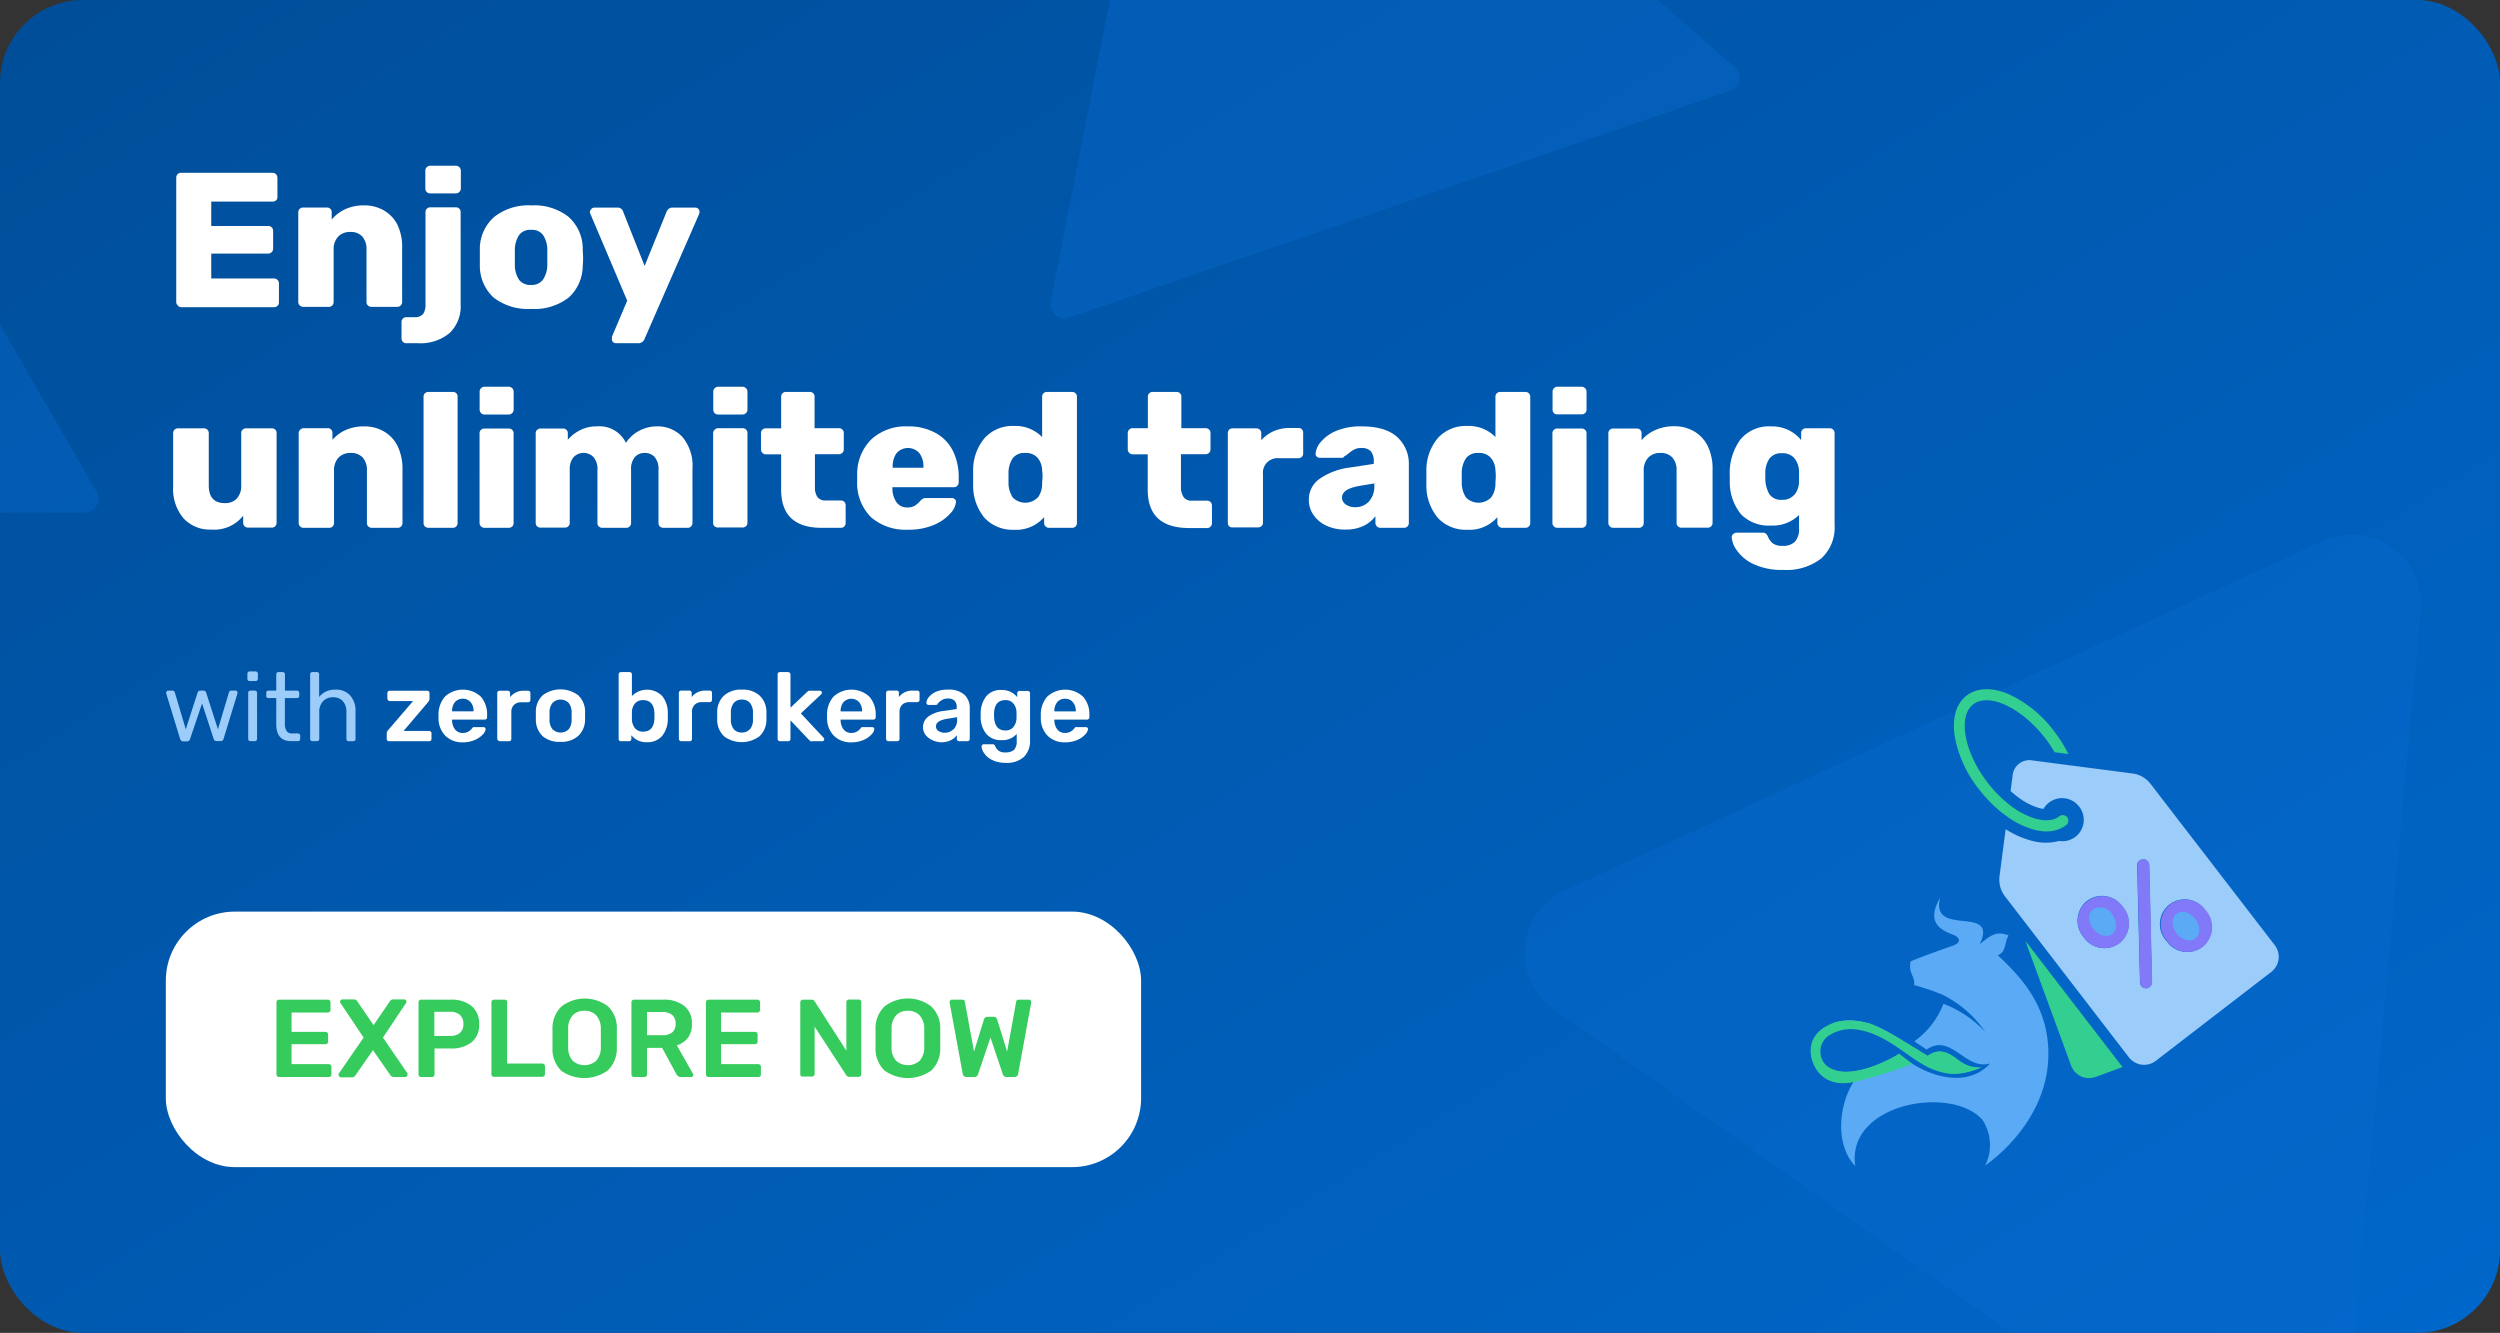<svg id="Layer_1" data-name="Layer 1" xmlns="http://www.w3.org/2000/svg" xmlns:xlink="http://www.w3.org/1999/xlink" viewBox="0 0 362 193"><rect x="0" y="0" width="362" height="193" fill="#333333" stroke="none"/><defs><style>.cls-1{fill:none;}.cls-2{fill:url(#linear-gradient);}.cls-3{clip-path:url(#clip-path);}.cls-4{fill:#096bcd;}.cls-12,.cls-4{isolation:isolate;opacity:0.4;}.cls-5{fill:#fff;}.cls-6{fill:#35cb5d;}.cls-7{fill:#9cccfa;}.cls-8{fill:#5aaaf6;}.cls-9{fill:#33cf90;}.cls-10{fill:#8279f8;}.cls-11{clip-path:url(#clip-path-2);}.cls-12{fill:#098a57;}</style><linearGradient id="linear-gradient" x1="32.7" y1="-84.46" x2="34.22" y2="-84.46" gradientTransform="matrix(124.23, 192.32, 388.25, -250.79, 28813.96, -27519.32)" gradientUnits="userSpaceOnUse"><stop offset="0" stop-color="#004e99"/><stop offset="1" stop-color="#0067ca"/></linearGradient><clipPath id="clip-path"><rect class="cls-1" width="362" height="193" rx="12"/></clipPath><clipPath id="clip-path-2"><rect class="cls-1" x="395.27" width="362" height="193" rx="12"/></clipPath></defs><rect class="cls-1" width="362" height="193" rx="12"/><rect class="cls-2" width="362" height="193" rx="12"/><g class="cls-3"><path class="cls-4" d="M-27.21,5.9a2,2,0,0,1,3.47,0L14,71.22a2,2,0,0,1-1.73,3H-63.19a2,2,0,0,1-1.73-3Z"/><path class="cls-4" d="M336.41,78.31a10,10,0,0,1,14.14,10L339.46,208.74A10,10,0,0,1,323.73,216L225,146.17a10,10,0,0,1,1.59-17.24Z"/><path class="cls-4" d="M171.6-55.71a2,2,0,0,1,3.28-1.12L251.22,9.73a2,2,0,0,1-.66,3.4L154.74,46a2,2,0,0,1-2.61-2.28Z"/></g><rect class="cls-5" x="24.01" y="132" width="141.22" height="37" rx="10"/><path class="cls-6" d="M40.14,155.84a.36.36,0,0,1-.11-.27V145.15a.41.41,0,0,1,.1-.29.38.38,0,0,1,.28-.11h7.06a.39.39,0,0,1,.28.11.38.38,0,0,1,.11.29v1.07a.34.34,0,0,1-.11.28.39.39,0,0,1-.28.11H42.22v2.8h4.89a.38.38,0,0,1,.4.4v1a.34.34,0,0,1-.11.28.4.4,0,0,1-.29.11H42.22v2.89h5.37a.4.4,0,0,1,.29.11.34.34,0,0,1,.11.28v1.09a.36.36,0,0,1-.11.28.39.39,0,0,1-.29.1H40.41A.37.37,0,0,1,40.14,155.84Z"/><path class="cls-6" d="M49.12,155.85a.3.3,0,0,1-.1-.24.55.55,0,0,1,.06-.19l3.57-5.18-3.35-5a.38.38,0,0,1-.06-.19.33.33,0,0,1,.1-.24.33.33,0,0,1,.24-.1h1.68a.59.59,0,0,1,.49.3l2.34,3.43,2.35-3.43a.55.55,0,0,1,.5-.3h1.58a.36.36,0,0,1,.34.34.44.44,0,0,1-.07.19l-3.34,5L59,155.42a.36.36,0,0,1,0,.19.32.32,0,0,1-.09.24.33.33,0,0,1-.25.1H57a.6.6,0,0,1-.49-.29L54,152.06l-2.5,3.6A.6.6,0,0,1,51,156H49.35A.32.32,0,0,1,49.12,155.85Z"/><path class="cls-6" d="M60.71,155.84a.4.4,0,0,1-.11-.27V145.15a.41.41,0,0,1,.1-.29.39.39,0,0,1,.28-.11h4.29a4.61,4.61,0,0,1,3,.91,3.24,3.24,0,0,1,1.11,2.66,3.14,3.14,0,0,1-1.11,2.61,4.67,4.67,0,0,1-3,.89H62.92v3.75a.39.39,0,0,1-.11.28.41.41,0,0,1-.29.1H61A.4.4,0,0,1,60.71,155.84ZM65.19,150a2.08,2.08,0,0,0,1.42-.44,1.66,1.66,0,0,0,.49-1.29,1.71,1.71,0,0,0-.48-1.29,2,2,0,0,0-1.43-.47h-2.3V150Z"/><path class="cls-6" d="M71.27,155.84a.4.4,0,0,1-.11-.27V145.13a.36.36,0,0,1,.38-.38h1.51a.37.37,0,0,1,.28.1.39.39,0,0,1,.1.28V154H78.5a.4.4,0,0,1,.29.11.37.37,0,0,1,.12.27v1.16a.37.37,0,0,1-.12.27.4.4,0,0,1-.29.11h-7A.4.4,0,0,1,71.27,155.84Z"/><path class="cls-6" d="M81.23,155A4.36,4.36,0,0,1,80,151.73c0-.31,0-.77,0-1.36s0-1.07,0-1.38a4.35,4.35,0,0,1,1.31-3.26,5.55,5.55,0,0,1,6.74,0A4.32,4.32,0,0,1,89.32,149q0,.93,0,1.38c0,.28,0,.74,0,1.36A4.36,4.36,0,0,1,88,155a5.8,5.8,0,0,1-6.8,0Zm5.1-1.4a2.87,2.87,0,0,0,.67-2c0-.64,0-1.08,0-1.3s0-.68,0-1.3a2.84,2.84,0,0,0-.69-2,2.24,2.24,0,0,0-1.68-.64,2.26,2.26,0,0,0-1.69.64,2.79,2.79,0,0,0-.67,2c0,.31,0,.75,0,1.3s0,1,0,1.3a2.83,2.83,0,0,0,.66,2,2.58,2.58,0,0,0,3.4,0Z"/><path class="cls-6" d="M91.54,155.84a.4.4,0,0,1-.11-.27V145.15a.42.42,0,0,1,.11-.29.38.38,0,0,1,.28-.11H96a4.71,4.71,0,0,1,3.08.91,3.16,3.16,0,0,1,1.11,2.59,3.24,3.24,0,0,1-.56,2A3.1,3.1,0,0,1,98,151.36l2.32,4.08a.33.33,0,0,1,0,.41.32.32,0,0,1-.23.1H98.58a.62.62,0,0,1-.4-.12,1.13,1.13,0,0,1-.25-.31l-2.05-3.79H93.69v3.84a.4.4,0,0,1-.11.27.42.42,0,0,1-.29.11H91.82A.41.41,0,0,1,91.54,155.84Zm4.37-5.94a2.13,2.13,0,0,0,1.44-.42,1.58,1.58,0,0,0,.48-1.24,1.61,1.61,0,0,0-.48-1.26,2.08,2.08,0,0,0-1.44-.44H93.69v3.36Z"/><path class="cls-6" d="M102.33,155.84a.36.36,0,0,1-.11-.27V145.15a.41.41,0,0,1,.1-.29.38.38,0,0,1,.28-.11h7.06a.39.39,0,0,1,.28.11.38.38,0,0,1,.12.29v1.07a.35.35,0,0,1-.12.28.39.39,0,0,1-.28.11h-5.25v2.8h4.89a.38.38,0,0,1,.4.4v1a.34.34,0,0,1-.11.28.4.4,0,0,1-.29.11h-4.89v2.89h5.37a.4.4,0,0,1,.29.11.34.34,0,0,1,.11.28v1.09a.36.36,0,0,1-.11.28.39.39,0,0,1-.29.1H102.6A.37.37,0,0,1,102.33,155.84Z"/><path class="cls-6" d="M116,155.84a.37.37,0,0,1-.12-.27V145.15a.42.42,0,0,1,.11-.29.38.38,0,0,1,.28-.11h1.24a.51.51,0,0,1,.47.27l4.57,7.11v-7a.42.42,0,0,1,.11-.29.38.38,0,0,1,.28-.11h1.37a.4.4,0,0,1,.29.11.38.38,0,0,1,.11.29v10.4a.38.38,0,0,1-.11.29.37.37,0,0,1-.27.11H123a.51.51,0,0,1-.48-.27l-4.56-7v6.84a.4.4,0,0,1-.11.27.38.38,0,0,1-.28.11h-1.37A.37.37,0,0,1,116,155.84Z"/><path class="cls-6" d="M128.06,155a4.39,4.39,0,0,1-1.28-3.28c0-.31,0-.77,0-1.36s0-1.07,0-1.38a4.35,4.35,0,0,1,1.31-3.26,5.55,5.55,0,0,1,6.74,0,4.32,4.32,0,0,1,1.32,3.26q0,.93,0,1.38c0,.28,0,.74,0,1.36a4.36,4.36,0,0,1-1.29,3.28,5.8,5.8,0,0,1-6.8,0Zm5.1-1.4a2.83,2.83,0,0,0,.67-2c0-.64,0-1.08,0-1.3s0-.68,0-1.3a2.84,2.84,0,0,0-.69-2,2.24,2.24,0,0,0-1.68-.64,2.28,2.28,0,0,0-1.69.64,2.79,2.79,0,0,0-.67,2c0,.31,0,.75,0,1.3s0,1,0,1.3a2.83,2.83,0,0,0,.66,2,2.58,2.58,0,0,0,3.4,0Z"/><path class="cls-6" d="M139.4,155.47l-1.89-10.26v-.12a.32.32,0,0,1,.33-.34h1.44a.53.53,0,0,1,.31.07.39.39,0,0,1,.12.25l1.33,7.2,1.43-4.64a.53.53,0,0,1,.52-.4h.88a.49.49,0,0,1,.34.12.75.75,0,0,1,.18.28l1.44,4.64,1.31-7.2c0-.21.18-.32.45-.32H149a.28.28,0,0,1,.22.1.33.33,0,0,1,.1.24.37.37,0,0,1,0,.12l-1.89,10.26a.52.52,0,0,1-.18.35.56.56,0,0,1-.39.13h-1.09a.57.57,0,0,1-.37-.12.52.52,0,0,1-.19-.28l-1.79-5.31-1.8,5.31a.53.53,0,0,1-.56.4H140A.55.55,0,0,1,139.4,155.47Z"/><path class="cls-7" d="M26.23,107.23a.59.59,0,0,1-.16-.27l-2-6.53,0-.14a.29.29,0,0,1,.09-.21.28.28,0,0,1,.21-.08h.58a.36.36,0,0,1,.24.07.33.33,0,0,1,.11.15l1.6,5.38,1.71-5.31a.41.41,0,0,1,.13-.2A.37.37,0,0,1,29,100h.45a.37.37,0,0,1,.27.09.41.41,0,0,1,.13.2l1.71,5.31,1.6-5.38a.33.33,0,0,1,.11-.15.35.35,0,0,1,.23-.07h.59a.27.27,0,0,1,.29.29l0,.14-2,6.53a.59.59,0,0,1-.16.27.43.43,0,0,1-.3.08h-.51a.45.45,0,0,1-.48-.35l-1.67-5.09L27.52,107a.46.46,0,0,1-.48.35h-.51A.42.42,0,0,1,26.23,107.23Z"/><path class="cls-7" d="M35.91,98.53a.34.34,0,0,1-.09-.24v-.73a.36.36,0,0,1,.09-.24.35.35,0,0,1,.24-.1H37a.37.37,0,0,1,.24.1.33.33,0,0,1,.1.24v.73a.31.31,0,0,1-.1.24.36.36,0,0,1-.24.09h-.84A.34.34,0,0,1,35.91,98.53Zm.12,8.69a.32.32,0,0,1-.09-.23v-6.67a.31.31,0,0,1,.32-.32h.63a.32.32,0,0,1,.23.09.33.33,0,0,1,.1.23V107a.33.33,0,0,1-.1.23.32.32,0,0,1-.23.09h-.63A.32.32,0,0,1,36,107.22Z"/><path class="cls-7" d="M40,104.85v-3.77H38.86a.31.31,0,0,1-.22-.08.32.32,0,0,1-.09-.23v-.45a.32.32,0,0,1,.09-.23.28.28,0,0,1,.22-.09H40V97.65a.38.38,0,0,1,.08-.24.32.32,0,0,1,.23-.09h.63a.32.32,0,0,1,.23.09.34.34,0,0,1,.09.24V100H43a.32.32,0,0,1,.24.09.32.32,0,0,1,.09.23v.45a.32.32,0,0,1-.09.23.36.36,0,0,1-.24.08H41.25v3.67a2,2,0,0,0,.24,1.09.87.87,0,0,0,.8.36h.87a.28.28,0,0,1,.22.09.34.34,0,0,1,.09.24V107a.32.32,0,0,1-.09.23.28.28,0,0,1-.22.09h-1C40.72,107.31,40,106.49,40,104.85Z"/><path class="cls-7" d="M45,107.22a.32.32,0,0,1-.09-.23V97.65a.3.3,0,0,1,.09-.24.32.32,0,0,1,.23-.09h.66a.32.32,0,0,1,.24.09.29.29,0,0,1,.08.24v3.28a2.77,2.77,0,0,1,1-.8,3.14,3.14,0,0,1,1.38-.27,2.68,2.68,0,0,1,2.13.86,3.33,3.33,0,0,1,.76,2.29v4a.32.32,0,0,1-.09.23.32.32,0,0,1-.24.09h-.67a.31.31,0,0,1-.32-.32v-3.9a2.29,2.29,0,0,0-.5-1.57,1.8,1.8,0,0,0-1.44-.57,1.88,1.88,0,0,0-1.44.57,2.16,2.16,0,0,0-.55,1.57V107a.31.31,0,0,1-.32.32H45.2A.32.32,0,0,1,45,107.22Z"/><path class="cls-5" d="M56.08,107.22A.33.33,0,0,1,56,107v-.82a.4.4,0,0,1,.05-.22,1.14,1.14,0,0,1,.15-.24l3.62-4.21H56.43a.34.34,0,0,1-.24-.11.37.37,0,0,1-.1-.24v-.81a.37.37,0,0,1,.1-.24.36.36,0,0,1,.24-.09h5.42a.36.36,0,0,1,.24.09.33.33,0,0,1,.1.24v.88a.46.46,0,0,1-.06.22,1.91,1.91,0,0,1-.14.21l-3.55,4.18h3.69a.34.34,0,0,1,.35.35V107a.37.37,0,0,1-.1.24.33.33,0,0,1-.25.09H56.32A.34.34,0,0,1,56.08,107.22Z"/><path class="cls-5" d="M64.5,106.55a3.58,3.58,0,0,1-1-2.56v-.35a3.93,3.93,0,0,1,.93-2.77,3.84,3.84,0,0,1,5.19,0,3.87,3.87,0,0,1,.91,2.7v.3a.33.33,0,0,1-.1.24.35.35,0,0,1-.25.09H65.46v.12a2.18,2.18,0,0,0,.43,1.3,1.36,1.36,0,0,0,1.12.51,1.6,1.6,0,0,0,1.32-.64.9.9,0,0,1,.2-.2.7.7,0,0,1,.24,0H70a.32.32,0,0,1,.22.07.25.25,0,0,1,.1.2,1.31,1.31,0,0,1-.41.79,3.39,3.39,0,0,1-1.16.8,4.3,4.3,0,0,1-1.75.34A3.43,3.43,0,0,1,64.5,106.55ZM68.57,103v0a2,2,0,0,0-.42-1.33,1.55,1.55,0,0,0-2.28,0,2.05,2.05,0,0,0-.41,1.33v0Z"/><path class="cls-5" d="M72.14,107.22A.33.33,0,0,1,72,107v-6.63a.35.35,0,0,1,.1-.26.36.36,0,0,1,.24-.09h1.17a.35.35,0,0,1,.25.09.35.35,0,0,1,.1.26v.58a2.44,2.44,0,0,1,2-.93h.6a.37.37,0,0,1,.25.09.32.32,0,0,1,.09.24v1a.32.32,0,0,1-.09.24.33.33,0,0,1-.25.1H75.42a1.45,1.45,0,0,0-1,.38,1.41,1.41,0,0,0-.38,1V107a.33.33,0,0,1-.1.24.36.36,0,0,1-.24.09H72.38A.36.36,0,0,1,72.14,107.22Z"/><path class="cls-5" d="M78.59,106.61a3.29,3.29,0,0,1-1-2.34V103a3.23,3.23,0,0,1,1-2.33,4.3,4.3,0,0,1,5.13,0,3.23,3.23,0,0,1,1,2.33c0,.11,0,.32,0,.62s0,.5,0,.61a3.25,3.25,0,0,1-1,2.34,3.64,3.64,0,0,1-2.57.85A3.69,3.69,0,0,1,78.59,106.61Zm3.75-1a2.15,2.15,0,0,0,.43-1.37c0-.09,0-.27,0-.54s0-.46,0-.55a2.15,2.15,0,0,0-.44-1.38,1.65,1.65,0,0,0-2.31,0,2.15,2.15,0,0,0-.45,1.38v1.09a2.1,2.1,0,0,0,.45,1.37,1.69,1.69,0,0,0,2.32,0Z"/><path class="cls-5" d="M91.42,106.46V107a.37.37,0,0,1-.1.24.39.39,0,0,1-.26.09H89.92a.36.36,0,0,1-.24-.09.33.33,0,0,1-.1-.24V97.66a.33.33,0,0,1,.1-.25.36.36,0,0,1,.24-.09h1.24a.35.35,0,0,1,.25.09.37.37,0,0,1,.09.25v3.13a3.07,3.07,0,0,1,4.39,0,3.84,3.84,0,0,1,.81,2.41c0,.11,0,.27,0,.47s0,.34,0,.46a3.86,3.86,0,0,1-.82,2.43,2.74,2.74,0,0,1-2.2.91A2.71,2.71,0,0,1,91.42,106.46Zm3.34-2.38c0-.1,0-.24,0-.42s0-.33,0-.43c-.07-1.23-.61-1.85-1.62-1.85a1.47,1.47,0,0,0-1.2.49,2,2,0,0,0-.44,1.19c0,.12,0,.3,0,.55s0,.43,0,.54a2.15,2.15,0,0,0,.43,1.27,1.44,1.44,0,0,0,1.21.52Q94.66,105.94,94.76,104.08Z"/><path class="cls-5" d="M98.4,107.22a.33.33,0,0,1-.1-.24v-6.63a.35.35,0,0,1,.1-.26.32.32,0,0,1,.24-.09H99.8a.37.37,0,0,1,.26.09.4.4,0,0,1,.1.26v.58a2.4,2.4,0,0,1,2-.93h.6a.35.35,0,0,1,.25.09.32.32,0,0,1,.09.24v1a.32.32,0,0,1-.09.24.32.32,0,0,1-.25.1h-1.12a1.42,1.42,0,0,0-1.05.38,1.38,1.38,0,0,0-.39,1V107a.32.32,0,0,1-.34.33H98.64A.32.32,0,0,1,98.4,107.22Z"/><path class="cls-5" d="M104.85,106.61a3.21,3.21,0,0,1-1-2.34l0-.61,0-.62a3.22,3.22,0,0,1,1-2.33,3.67,3.67,0,0,1,2.58-.85,3.59,3.59,0,0,1,2.55.85,3.23,3.23,0,0,1,1,2.33c0,.11,0,.32,0,.62s0,.5,0,.61a3.29,3.29,0,0,1-1,2.34,4.34,4.34,0,0,1-5.16,0Zm3.74-1a2.15,2.15,0,0,0,.44-1.37c0-.09,0-.27,0-.54s0-.46,0-.55a2.2,2.2,0,0,0-.44-1.38,1.47,1.47,0,0,0-1.15-.47,1.48,1.48,0,0,0-1.17.47,2.15,2.15,0,0,0-.44,1.38v1.09a2.1,2.1,0,0,0,.44,1.37,1.48,1.48,0,0,0,1.17.46A1.44,1.44,0,0,0,108.59,105.57Z"/><path class="cls-5" d="M112.69,107.22a.36.36,0,0,1-.09-.24V97.66a.31.31,0,0,1,.34-.34h1.18a.34.34,0,0,1,.34.34v4.81l2.36-2.23.13-.11a.58.58,0,0,1,.18-.11l.21,0h1.35a.3.3,0,0,1,.23.08.3.3,0,0,1,.09.23.34.34,0,0,1-.15.25l-2.9,2.72,3.26,3.49a.32.32,0,0,1,.13.23.3.3,0,0,1-.09.23.26.26,0,0,1-.21.08h-1.38a.71.71,0,0,1-.29,0,2.12,2.12,0,0,1-.24-.19l-2.68-2.83V107a.37.37,0,0,1-.1.24.36.36,0,0,1-.24.09h-1.18A.37.37,0,0,1,112.69,107.22Z"/><path class="cls-5" d="M120.76,106.55a3.58,3.58,0,0,1-1-2.56v-.35a3.93,3.93,0,0,1,.93-2.77,3.84,3.84,0,0,1,5.19,0,3.88,3.88,0,0,1,.92,2.7v.3a.37.37,0,0,1-.1.24.37.37,0,0,1-.26.09h-4.72v.12a2.25,2.25,0,0,0,.43,1.3,1.36,1.36,0,0,0,1.12.51,1.6,1.6,0,0,0,1.32-.64.9.9,0,0,1,.2-.2.7.7,0,0,1,.24,0h1.25a.32.32,0,0,1,.22.07.22.22,0,0,1,.1.2,1.31,1.31,0,0,1-.41.79,3.29,3.29,0,0,1-1.16.8,4.29,4.29,0,0,1-1.74.34A3.44,3.44,0,0,1,120.76,106.55Zm4.07-3.54v0a2,2,0,0,0-.42-1.33,1.55,1.55,0,0,0-2.28,0,2.05,2.05,0,0,0-.41,1.33v0Z"/><path class="cls-5" d="M128.4,107.22a.37.37,0,0,1-.1-.24v-6.63a.4.4,0,0,1,.1-.26.36.36,0,0,1,.24-.09h1.17a.31.31,0,0,1,.35.35v.58a2.44,2.44,0,0,1,2.05-.93h.6a.35.35,0,0,1,.25.09.32.32,0,0,1,.09.24v1a.32.32,0,0,1-.09.24.32.32,0,0,1-.25.1h-1.12a1.46,1.46,0,0,0-1.06.38,1.41,1.41,0,0,0-.38,1V107a.33.33,0,0,1-.1.24.36.36,0,0,1-.24.09h-1.27A.36.36,0,0,1,128.4,107.22Z"/><path class="cls-5" d="M135,107.17a2.55,2.55,0,0,1-1-.78,1.91,1.91,0,0,1,.43-2.64,4.77,4.77,0,0,1,2.15-.8l1.95-.28v-.29a1.28,1.28,0,0,0-.31-.92,1.38,1.38,0,0,0-1-.31,1.49,1.49,0,0,0-.75.17,2.73,2.73,0,0,0-.47.34l-.23.24a.22.22,0,0,1-.21.17h-1.11a.31.31,0,0,1-.31-.31,1.42,1.42,0,0,1,.34-.8,2.86,2.86,0,0,1,1-.77,4,4,0,0,1,1.72-.33,3.4,3.4,0,0,1,2.45.74,2.62,2.62,0,0,1,.77,2V107a.33.33,0,0,1-.1.24.33.33,0,0,1-.25.09h-1.17a.33.33,0,0,1-.35-.33v-.55a2.32,2.32,0,0,1-.88.74,3.15,3.15,0,0,1-1.42.29A3.08,3.08,0,0,1,135,107.17Zm3.09-1.57a2,2,0,0,0,.5-1.47v-.28l-1.42.23c-1.09.17-1.64.53-1.64,1.08a.8.8,0,0,0,.38.7,1.63,1.63,0,0,0,.9.24A1.69,1.69,0,0,0,138.05,105.6Z"/><path class="cls-5" d="M143.57,110a2.82,2.82,0,0,1-1.11-1,1.81,1.81,0,0,1-.33-.91.33.33,0,0,1,.1-.23.37.37,0,0,1,.25-.09h1.26a.4.4,0,0,1,.22.06.46.46,0,0,1,.15.23,1.61,1.61,0,0,0,.47.63,1.52,1.52,0,0,0,1,.26,1.85,1.85,0,0,0,1.25-.37,1.78,1.78,0,0,0,.39-1.31v-1a2.69,2.69,0,0,1-2.17.9,2.76,2.76,0,0,1-2.23-.89A3.93,3.93,0,0,1,142,104v-.76a4,4,0,0,1,.81-2.42,2.7,2.7,0,0,1,2.22-.91,2.91,2.91,0,0,1,1.32.28,2.7,2.7,0,0,1,.94.76v-.55a.34.34,0,0,1,.36-.35h1.16a.32.32,0,0,1,.24.09.35.35,0,0,1,.1.26l0,6.78a3.22,3.22,0,0,1-.89,2.42,3.66,3.66,0,0,1-2.65.86A4.44,4.44,0,0,1,143.57,110Zm3.18-4.74a2.07,2.07,0,0,0,.44-1.24,3.68,3.68,0,0,0,0-.45,4,4,0,0,0,0-.45,2.07,2.07,0,0,0-.44-1.24,1.4,1.4,0,0,0-1.19-.5c-1,0-1.56.62-1.62,1.85l0,.34c0,1.47.55,2.2,1.64,2.2A1.41,1.41,0,0,0,146.75,105.26Z"/><path class="cls-5" d="M151.71,106.55a3.58,3.58,0,0,1-1-2.56v-.35a3.93,3.93,0,0,1,.93-2.77,3.83,3.83,0,0,1,5.18,0,3.83,3.83,0,0,1,.92,2.7v.3a.33.33,0,0,1-.1.24.37.37,0,0,1-.25.09h-4.72v.12a2.18,2.18,0,0,0,.43,1.3,1.35,1.35,0,0,0,1.12.51,1.6,1.6,0,0,0,1.32-.64.73.73,0,0,1,.2-.2.62.62,0,0,1,.24,0h1.25a.32.32,0,0,1,.22.07.24.24,0,0,1,.09.2,1.28,1.28,0,0,1-.4.79,3.39,3.39,0,0,1-1.16.8,4.33,4.33,0,0,1-1.75.34A3.43,3.43,0,0,1,151.71,106.55Zm4.07-3.54v0a2,2,0,0,0-.42-1.33,1.42,1.42,0,0,0-1.14-.5,1.39,1.39,0,0,0-1.14.5,2,2,0,0,0-.41,1.33v0Z"/><path class="cls-8" d="M296.41,150c-.79-5.23-3.94-8.7-7.13-11.68,1.24-.46.93-1.8,1.56-2.86-1.9-.83-2.91.29-4.16,1.24,2.73-5.84-7.25-.84-5.74-6.72-2,3.42-.15,4.61,1.71,5.3,1.22.46,1.47,1.2,0,1.7-4.27,1.48-6,2.23-6,2.23-.32,1.89.65,2,.53,3.44a35.21,35.21,0,0,1,4,1.34,16.13,16.13,0,0,1,6.28,5.43,16,16,0,0,0-6.05-4.07,12,12,0,0,1-4.21,5.43c.56.43,1.2.78,1.76,1.21,3.55-2.5,5.64,3.08,9.2,2-3.56,3.92-9.78,1.64-13.18-1.4-2.41,1.8-10.24,4.66-11.31.45-.86-3.35,3.39-5.24,7.85-3.34,5,2.14,8.43,7.87,15.36,4.87-3.22.56-4.72-3.95-7.74-1.62-3.49-1.73-9.2-7.42-14.81-4.25-4,2.27-1.87,9,4.11,7.91-2.21,3.31-2.75,9.21.2,12.23-1.32-9.12,14-11.76,18.43-6.67a6.63,6.63,0,0,1,.37,6.62C292.14,165.4,297.73,158.72,296.41,150Z"/><path class="cls-9" d="M275,152.58s-7.34,4.57-10.66,1.6a2.79,2.79,0,0,1,.48-4.24c1.13-.64,3.8-2.27,9.45,1.39,2.09,1.4,4,2.92,5.65,3.54,1.45.48,3.18,1.29,7-.32a4.9,4.9,0,0,1-3-.8c-.94-.66-2.65-2.42-4.79-.88-1.52-.92-7.14-4.51-8.77-4.76-.75-.2-3.43-.73-5.22.15-.9.44-3.22,1.49-2.93,4.38.14,1.48,1.48,5,6.2,4.05a73.09,73.09,0,0,0,8.5-2.64Z"/><path class="cls-7" d="M329.37,136.84l-17.95-23.31A3.93,3.93,0,0,0,308.8,112l-7.09-.92-1.59-.21-1.72-.22-1.89-.25-2.35-.31a2.43,2.43,0,0,0-2.72,2.1l-.31,2.35c.35.32.71.61,1.07.88a9.49,9.49,0,0,0,3.09,1.59,4.23,4.23,0,0,0,.6.12,3.11,3.11,0,0,1,5.15-.36,3.09,3.09,0,0,1-2.88,5,7.66,7.66,0,0,1-4.08-.06,13.21,13.21,0,0,1-3.66-1.64l-.89,6.8a4,4,0,0,0,.79,2.92l1.11,1.44,16.83,21.87a2.65,2.65,0,0,0,.91.76,2.76,2.76,0,0,0,3-.26l16.73-12.88A2.76,2.76,0,0,0,329.37,136.84Zm-22.5-.26a3.63,3.63,0,0,1-5.15-.87l0,0a3.67,3.67,0,0,1,.49-5.27,3.61,3.61,0,0,1,5.15.88l0,0A3.66,3.66,0,0,1,306.87,136.58Zm4.37,6.34a.82.82,0,0,1-1.18-.15.89.89,0,0,1-.19-.57l-.41-16.83a.83.83,0,0,1,.35-.76.85.85,0,0,1,1.2.15,1,1,0,0,1,.19.56l.4,16.83A.88.88,0,0,1,311.24,142.92Zm7.63-5.79a3.62,3.62,0,0,1-5.16-.87l0,0a3.59,3.59,0,1,1,5.64-4.4l0,0A3.65,3.65,0,0,1,318.87,137.13Z"/><path class="cls-9" d="M293.27,136.23l6.63,18.07a2.74,2.74,0,0,0,3.53,1.64l3.95-1.44a4.09,4.09,0,0,1-.39-.44Z"/><path class="cls-9" d="M296,120.38a5.22,5.22,0,0,0,1.79-.2,4.31,4.31,0,0,0,1.4-.71.8.8,0,1,0-1-1.27,2.71,2.71,0,0,1-1.11.5,4.16,4.16,0,0,1-1.61,0,5.31,5.31,0,0,1-.6-.12,11,11,0,0,1-3.65-1.86l-.36-.28a17.19,17.19,0,0,1-1.45-1.29,19.15,19.15,0,0,1-1.62-1.85c-3.38-4.39-4.33-9.57-2.07-11.31s7,.49,10.41,4.88a19.25,19.25,0,0,1,1.37,2.05l2,.26a19.08,19.08,0,0,0-2.06-3.28,17.26,17.26,0,0,0-6.48-5.34c-2.46-1.08-4.65-1-6.18.15s-2.14,3.29-1.73,5.94a17.34,17.34,0,0,0,3.5,7.63,20.47,20.47,0,0,0,2.65,2.83q.54.48,1.11.9l.36.26a12.15,12.15,0,0,0,3.83,1.86A7.14,7.14,0,0,0,296,120.38Z"/><path class="cls-10" d="M306.9,136.57a3.62,3.62,0,0,1-5.15-.87l0,0a3.58,3.58,0,1,1,5.64-4.39l0,0A3.66,3.66,0,0,1,306.9,136.57Z"/><path class="cls-10" d="M318.93,137.12a3.62,3.62,0,0,1-5.16-.87l0,0a3.66,3.66,0,0,1,.48-5.27,3.61,3.61,0,0,1,5.16.87l0,0A3.64,3.64,0,0,1,318.93,137.12Z"/><path class="cls-10" d="M311.27,142.92a.84.84,0,0,1-1.19-.16,1,1,0,0,1-.19-.56l-.4-16.84a.83.83,0,0,1,.34-.76.87.87,0,0,1,1.21.14,1,1,0,0,1,.19.57l.4,16.83A.9.9,0,0,1,311.27,142.92Z"/><path class="cls-8" d="M305.86,132.42a2,2,0,0,0-2.76-.76c-.84.65-.71,1.85,0,2.81l0,0c.78,1,2,1.38,2.76.76s.71-1.84,0-2.8Z"/><path class="cls-8" d="M317.9,133.09c-.77-1-2-1.38-2.76-.76s-.71,1.84,0,2.8l0,0c.78,1,2,1.37,2.76.76s.71-1.85,0-2.8Z"/><path class="cls-5" d="M25.73,44.22a.66.66,0,0,1-.21-.48v-18a.73.73,0,0,1,.2-.52.69.69,0,0,1,.5-.2H39.44a.75.75,0,0,1,.52.2.7.7,0,0,1,.21.52v2.74A.64.64,0,0,1,40,29a.74.74,0,0,1-.52.19H30.59v3.53h8.23a.69.69,0,0,1,.52.2.7.7,0,0,1,.21.52V36a.72.72,0,0,1-.73.72H30.59v3.6h9.07a.72.72,0,0,1,.73.72v2.75a.66.66,0,0,1-.21.5.73.73,0,0,1-.52.19H26.22A.67.67,0,0,1,25.73,44.22Z"/><path class="cls-5" d="M43.4,44.22a.66.66,0,0,1-.21-.48v-13a.66.66,0,0,1,.21-.5.69.69,0,0,1,.49-.19h3.44a.69.69,0,0,1,.51.19.68.68,0,0,1,.19.5v1.05A5.58,5.58,0,0,1,50,30.29a6.37,6.37,0,0,1,2.73-.55,5.58,5.58,0,0,1,2.84.72,5,5,0,0,1,2,2.13A7.46,7.46,0,0,1,58.23,36v7.74a.69.69,0,0,1-.2.48.66.66,0,0,1-.51.21H53.8a.74.74,0,0,1-.52-.19.66.66,0,0,1-.21-.5V36.17a2.75,2.75,0,0,0-.6-1.91,2.21,2.21,0,0,0-1.75-.67,2.31,2.31,0,0,0-1.76.68,2.65,2.65,0,0,0-.65,1.9v7.57a.68.68,0,0,1-.19.48.66.66,0,0,1-.51.21H43.89A.67.67,0,0,1,43.4,44.22Z"/><path class="cls-5" d="M58.34,49.5a.67.67,0,0,1-.2-.5V46.62a.71.71,0,0,1,.2-.49.69.69,0,0,1,.5-.2H60a1.5,1.5,0,0,0,1.29-.5A2.43,2.43,0,0,0,61.61,44V30.71a.66.66,0,0,1,.21-.5.7.7,0,0,1,.49-.19H66a.66.66,0,0,1,.5.19.65.65,0,0,1,.2.5V44.1a5.28,5.28,0,0,1-1.62,4.14,6.59,6.59,0,0,1-4.54,1.46H58.84A.69.69,0,0,1,58.34,49.5ZM61.8,27.81a.66.66,0,0,1-.21-.51V24.72a.66.66,0,0,1,.21-.51.69.69,0,0,1,.51-.21H66a.72.72,0,0,1,.73.72V27.3A.72.72,0,0,1,66,28H62.31A.69.69,0,0,1,61.8,27.81Z"/><path class="cls-5" d="M71.48,43.09a6.25,6.25,0,0,1-2-4.62c0-.24,0-.66,0-1.25s0-1,0-1.24a6.17,6.17,0,0,1,2.11-4.59,8,8,0,0,1,5.36-1.65,8,8,0,0,1,5.36,1.65A6.17,6.17,0,0,1,84.38,36c0,.48.05.89.05,1.24s0,.77-.05,1.25a6.25,6.25,0,0,1-2.06,4.62,8.1,8.1,0,0,1-5.42,1.62A8.1,8.1,0,0,1,71.48,43.09Zm7.13-2.58a3.84,3.84,0,0,0,.64-2.18q0-.27,0-1.11t0-1.11A3.85,3.85,0,0,0,78.61,34a2,2,0,0,0-1.71-.72,2,2,0,0,0-1.71.72,3.93,3.93,0,0,0-.64,2.16l0,1.11,0,1.11a3.92,3.92,0,0,0,.64,2.18,2.07,2.07,0,0,0,1.71.7A2,2,0,0,0,78.61,40.51Z"/><path class="cls-5" d="M88.77,49.53a.56.56,0,0,1-.16-.41,1.14,1.14,0,0,1,0-.37l2.21-5.21L85.5,31a1,1,0,0,1-.09-.31.9.9,0,0,1,.24-.45.6.6,0,0,1,.44-.18h3.33a.81.81,0,0,1,.81.58l3.11,7.87,3.19-7.87a.9.9,0,0,1,.84-.58h3.3a.6.6,0,0,1,.44.18.55.55,0,0,1,.18.4,1,1,0,0,1-.06.36L93.31,49.12a.93.93,0,0,1-.87.58H89.19A.61.61,0,0,1,88.77,49.53Z"/><path class="cls-5" d="M26.59,75.07a6.56,6.56,0,0,1-1.52-4.63V62.71a.66.66,0,0,1,.21-.5.7.7,0,0,1,.49-.19H29.5a.74.74,0,0,1,.52.19.66.66,0,0,1,.21.5v7.57c0,1.72.77,2.57,2.32,2.57a2.27,2.27,0,0,0,1.75-.67,2.71,2.71,0,0,0,.63-1.9V62.71a.66.66,0,0,1,.21-.5.73.73,0,0,1,.52-.19h3.69a.69.69,0,0,1,.51.19.68.68,0,0,1,.19.5v13a.68.68,0,0,1-.19.48.66.66,0,0,1-.51.21H35.94a.73.73,0,0,1-.52-.19.66.66,0,0,1-.21-.5V74.68a5.34,5.34,0,0,1-4.65,2A5.14,5.14,0,0,1,26.59,75.07Z"/><path class="cls-5" d="M43.46,76.22a.66.66,0,0,1-.21-.48v-13a.66.66,0,0,1,.21-.5A.69.69,0,0,1,44,62h3.44a.66.66,0,0,1,.5.19.69.69,0,0,1,.2.5v1A5.41,5.41,0,0,1,50,62.29a6.37,6.37,0,0,1,2.73-.55,5.58,5.58,0,0,1,2.84.72,5,5,0,0,1,2,2.13A7.6,7.6,0,0,1,58.28,68v7.74a.68.68,0,0,1-.19.48.66.66,0,0,1-.51.21H53.86a.73.73,0,0,1-.52-.19.66.66,0,0,1-.21-.5V68.17a2.75,2.75,0,0,0-.6-1.91,2.23,2.23,0,0,0-1.75-.67,2.34,2.34,0,0,0-1.77.68,2.65,2.65,0,0,0-.64,1.9v7.57a.69.69,0,0,1-.2.48.64.64,0,0,1-.5.21H44A.67.67,0,0,1,43.46,76.22Z"/><path class="cls-5" d="M61.54,76.24a.66.66,0,0,1-.21-.5V57.44a.66.66,0,0,1,.21-.5.74.74,0,0,1,.52-.19h3.5a.69.69,0,0,1,.51.19.68.68,0,0,1,.19.5v18.3a.68.68,0,0,1-.19.48.66.66,0,0,1-.51.21h-3.5A.74.74,0,0,1,61.54,76.24Z"/><path class="cls-5" d="M69.65,59.81a.73.73,0,0,1-.2-.51V56.72a.69.69,0,0,1,.21-.51.68.68,0,0,1,.49-.21h3.5a.72.72,0,0,1,.73.72V59.3a.72.72,0,0,1-.73.72h-3.5A.66.66,0,0,1,69.65,59.81Zm0,16.41a.66.66,0,0,1-.21-.48v-13a.66.66,0,0,1,.21-.5.7.7,0,0,1,.49-.19h3.5a.73.73,0,0,1,.52.19.66.66,0,0,1,.21.5v13a.66.66,0,0,1-.21.5.73.73,0,0,1-.52.19h-3.5A.68.68,0,0,1,69.66,76.22Z"/><path class="cls-5" d="M77.78,76.22a.66.66,0,0,1-.21-.48v-13a.66.66,0,0,1,.21-.5.7.7,0,0,1,.49-.19h3.25a.66.66,0,0,1,.5.19.65.65,0,0,1,.2.5v.94A5.73,5.73,0,0,1,84,62.29a5.11,5.11,0,0,1,2.4-.55,4.25,4.25,0,0,1,4.23,2.38,5.37,5.37,0,0,1,4.46-2.38,4.86,4.86,0,0,1,3.73,1.54,6.48,6.48,0,0,1,1.45,4.59v7.87a.69.69,0,0,1-.2.48.66.66,0,0,1-.51.21H96.08a.74.74,0,0,1-.52-.19.66.66,0,0,1-.21-.5V68.06a2.73,2.73,0,0,0-.54-1.87,1.91,1.91,0,0,0-1.47-.6,1.84,1.84,0,0,0-1.42.6,2.73,2.73,0,0,0-.54,1.87v7.68a.69.69,0,0,1-.2.48.66.66,0,0,1-.5.21H87.23a.72.72,0,0,1-.51-.19.62.62,0,0,1-.21-.5V68.06a2.63,2.63,0,0,0-.57-1.87,2,2,0,0,0-2.88,0A2.63,2.63,0,0,0,82.5,68v7.71a.68.68,0,0,1-.7.69H78.27A.68.68,0,0,1,77.78,76.22Z"/><path class="cls-5" d="M103.47,59.81a.72.72,0,0,1-.19-.51V56.72a.69.69,0,0,1,.21-.51A.67.67,0,0,1,104,56h3.5a.72.72,0,0,1,.52.21.69.69,0,0,1,.21.51V59.3a.69.69,0,0,1-.21.51.72.72,0,0,1-.52.21H104A.66.66,0,0,1,103.47,59.81Zm0,16.41a.66.66,0,0,1-.21-.48v-13a.66.66,0,0,1,.21-.5A.69.69,0,0,1,104,62h3.5a.74.74,0,0,1,.52.19.66.66,0,0,1,.21.5v13a.66.66,0,0,1-.21.5.74.74,0,0,1-.52.19H104A.67.67,0,0,1,103.49,76.22Z"/><path class="cls-5" d="M113.11,70.91V65.79h-2.22a.68.68,0,0,1-.49-.21.67.67,0,0,1-.21-.49V62.71a.66.66,0,0,1,.21-.5.7.7,0,0,1,.49-.19h2.22V57.44a.66.66,0,0,1,.21-.5.69.69,0,0,1,.49-.19h3.44a.68.68,0,0,1,.5.19.69.69,0,0,1,.2.5V62h3.5a.74.74,0,0,1,.52.19.66.66,0,0,1,.21.5v2.38a.64.64,0,0,1-.21.5.75.75,0,0,1-.52.2H118V70.5a2.51,2.51,0,0,0,.36,1.47,1.38,1.38,0,0,0,1.18.5h2.21a.71.71,0,0,1,.51.2.73.73,0,0,1,.19.52v2.55a.68.68,0,0,1-.7.69H119C115.08,76.43,113.11,74.59,113.11,70.91Z"/><path class="cls-5" d="M126.12,74.89a7,7,0,0,1-2-5.28v-.86a7.05,7.05,0,0,1,2.07-5.15,7.37,7.37,0,0,1,5.29-1.86,8.05,8.05,0,0,1,4.08,1A6,6,0,0,1,138,65.33a8.53,8.53,0,0,1,.82,3.81v.69a.7.7,0,0,1-.21.52.71.71,0,0,1-.51.2h-8.88v.17a3.5,3.5,0,0,0,.59,2,1.84,1.84,0,0,0,1.59.76,2,2,0,0,0,1.08-.26,3.72,3.72,0,0,0,.77-.68,1.76,1.76,0,0,1,.41-.35,1.37,1.37,0,0,1,.49-.07h3.67a.62.62,0,0,1,.43.16.46.46,0,0,1,.18.37,2.79,2.79,0,0,1-.82,1.69A6.53,6.53,0,0,1,135.24,76a9.14,9.14,0,0,1-3.74.7A7.62,7.62,0,0,1,126.12,74.89Zm7.59-7.16v-.06a3.16,3.16,0,0,0-.59-2.06,2.2,2.2,0,0,0-3.29,0,3.28,3.28,0,0,0-.57,2.06v.06Z"/><path class="cls-5" d="M142.57,75a7.31,7.31,0,0,1-1.66-4.83l0-1,0-1a7.21,7.21,0,0,1,1.68-4.76,5.45,5.45,0,0,1,4.25-1.73,5.36,5.36,0,0,1,4.06,1.61V57.44a.66.66,0,0,1,.21-.5.71.71,0,0,1,.5-.19h3.61a.72.72,0,0,1,.51.19.66.66,0,0,1,.21.5v18.3a.66.66,0,0,1-.21.5.72.72,0,0,1-.51.19h-3.34a.64.64,0,0,1-.48-.21.62.62,0,0,1-.21-.48v-.86a5.33,5.33,0,0,1-4.35,1.83A5.54,5.54,0,0,1,142.57,75Zm7.69-2.93a3.29,3.29,0,0,0,.64-1.92c0-.52.06-.87.06-1.06s0-.54-.06-1a2.87,2.87,0,0,0-.65-1.79,2.22,2.22,0,0,0-1.78-.71,2.12,2.12,0,0,0-1.81.74,3.84,3.84,0,0,0-.63,2l0,.86,0,.86a3.85,3.85,0,0,0,.63,2,2.55,2.55,0,0,0,3.6,0Z"/><path class="cls-5" d="M166.19,70.91V65.79H164a.72.72,0,0,1-.7-.7V62.71a.66.66,0,0,1,.21-.5A.69.69,0,0,1,164,62h2.21V57.44a.66.66,0,0,1,.21-.5.7.7,0,0,1,.49-.19h3.45a.68.68,0,0,1,.5.19.69.69,0,0,1,.2.5V62h3.5a.72.72,0,0,1,.51.19.66.66,0,0,1,.21.5v2.38a.64.64,0,0,1-.21.5.73.73,0,0,1-.51.2H171V70.5A2.51,2.51,0,0,0,171.4,72a1.36,1.36,0,0,0,1.18.5h2.21a.69.69,0,0,1,.5.2.73.73,0,0,1,.2.52v2.55a.69.69,0,0,1-.2.48.66.66,0,0,1-.5.21h-2.66Q166.19,76.43,166.19,70.91Z"/><path class="cls-5" d="M178,76.22a.66.66,0,0,1-.21-.48v-13a.73.73,0,0,1,.19-.52.69.69,0,0,1,.51-.2h3.41a.73.73,0,0,1,.52.2.7.7,0,0,1,.21.52v1a5.43,5.43,0,0,1,1.83-1.32,5.88,5.88,0,0,1,2.34-.45H188a.7.7,0,0,1,.51.19.68.68,0,0,1,.19.5v3a.69.69,0,0,1-.19.49.71.71,0,0,1-.51.2H185.2a2.11,2.11,0,0,0-2.32,2.33v7a.66.66,0,0,1-.21.5.73.73,0,0,1-.52.19h-3.69A.67.67,0,0,1,178,76.22Z"/><path class="cls-5" d="M192.11,76.14a4.58,4.58,0,0,1-1.91-1.57,3.74,3.74,0,0,1-.68-2.19,3.64,3.64,0,0,1,1.58-3.06,9.78,9.78,0,0,1,4.35-1.62l3.47-.53v-.33a2.24,2.24,0,0,0-.42-1.5,1.84,1.84,0,0,0-1.42-.47,2,2,0,0,0-.94.2,4.63,4.63,0,0,0-.86.58,3.21,3.21,0,0,1-.64.44.33.33,0,0,1-.28.2h-3.25a.6.6,0,0,1-.46-.19.49.49,0,0,1-.15-.43,3,3,0,0,1,.75-1.67,5.8,5.8,0,0,1,2.21-1.6,9.06,9.06,0,0,1,3.67-.66c2.32,0,4,.5,5.15,1.51A5.23,5.23,0,0,1,204,67.34v8.4a.68.68,0,0,1-.19.48.66.66,0,0,1-.51.21h-3.44a.72.72,0,0,1-.7-.69v-1a4.52,4.52,0,0,1-1.71,1.4,5.8,5.8,0,0,1-2.6.54A6.28,6.28,0,0,1,192.11,76.14Zm6.1-3.51A3.24,3.24,0,0,0,199,70.3V70l-2.32.39c-1.57.3-2.36.85-2.36,1.66a1.22,1.22,0,0,0,.55,1,2.28,2.28,0,0,0,1.36.39A2.63,2.63,0,0,0,198.21,72.63Z"/><path class="cls-5" d="M208.21,75a7.26,7.26,0,0,1-1.67-4.83l0-1,0-1a7.21,7.21,0,0,1,1.68-4.76,5.46,5.46,0,0,1,4.26-1.73,5.38,5.38,0,0,1,4.06,1.61V57.44a.66.66,0,0,1,.21-.5.69.69,0,0,1,.49-.19h3.61a.74.74,0,0,1,.52.19.66.66,0,0,1,.21.5v18.3a.66.66,0,0,1-.21.5.74.74,0,0,1-.52.19h-3.33a.72.72,0,0,1-.7-.69v-.86a5.32,5.32,0,0,1-4.34,1.83A5.51,5.51,0,0,1,208.21,75Zm7.68-2.93a3.37,3.37,0,0,0,.65-1.92c0-.52.05-.87.05-1.06s0-.54-.05-1a2.93,2.93,0,0,0-.66-1.79,2.22,2.22,0,0,0-1.78-.71,2.12,2.12,0,0,0-1.81.74,3.84,3.84,0,0,0-.63,2l0,.86,0,.86a3.85,3.85,0,0,0,.63,2,2.55,2.55,0,0,0,3.6,0Z"/><path class="cls-5" d="M225,59.81a.72.72,0,0,1-.19-.51V56.72a.69.69,0,0,1,.21-.51.67.67,0,0,1,.49-.21H229a.72.72,0,0,1,.52.21.69.69,0,0,1,.21.51V59.3a.69.69,0,0,1-.21.51A.72.72,0,0,1,229,60h-3.5A.66.66,0,0,1,225,59.81Zm0,16.41a.66.66,0,0,1-.21-.48v-13a.66.66,0,0,1,.21-.5.69.69,0,0,1,.49-.19H229a.74.74,0,0,1,.52.19.66.66,0,0,1,.21.5v13a.66.66,0,0,1-.21.5.74.74,0,0,1-.52.19h-3.5A.67.67,0,0,1,225,76.22Z"/><path class="cls-5" d="M233.1,76.22a.66.66,0,0,1-.21-.48v-13a.66.66,0,0,1,.21-.5.69.69,0,0,1,.49-.19H237a.7.7,0,0,1,.51.19.68.68,0,0,1,.19.5v1a5.49,5.49,0,0,1,2-1.47,6.37,6.37,0,0,1,2.73-.55,5.58,5.58,0,0,1,2.84.72,5,5,0,0,1,2,2.13,7.47,7.47,0,0,1,.71,3.41v7.74a.68.68,0,0,1-.19.48.66.66,0,0,1-.51.21H243.5a.73.73,0,0,1-.52-.19.66.66,0,0,1-.21-.5V68.17a2.75,2.75,0,0,0-.6-1.91,2.21,2.21,0,0,0-1.75-.67,2.3,2.3,0,0,0-1.76.68,2.65,2.65,0,0,0-.65,1.9v7.57a.68.68,0,0,1-.19.48.66.66,0,0,1-.51.21h-3.72A.67.67,0,0,1,233.1,76.22Z"/><path class="cls-5" d="M253.89,81.67a6,6,0,0,1-2.41-2,3.66,3.66,0,0,1-.73-1.87.62.62,0,0,1,.23-.48.76.76,0,0,1,.5-.19h3.75a.69.69,0,0,1,.45.13,1.11,1.11,0,0,1,.31.43,2.44,2.44,0,0,0,.73,1,2.26,2.26,0,0,0,1.4.35,2.4,2.4,0,0,0,1.79-.6,2.77,2.77,0,0,0,.59-2V74.57a5.41,5.41,0,0,1-4.06,1.53,5.6,5.6,0,0,1-4.33-1.62,7.36,7.36,0,0,1-1.64-4.79l0-.74a8.28,8.28,0,0,1,1.53-5.3,5.4,5.4,0,0,1,4.47-1.91,5.63,5.63,0,0,1,2.52.54,5.51,5.51,0,0,1,1.82,1.45v-1a.73.73,0,0,1,.19-.52.69.69,0,0,1,.51-.2h3.41a.73.73,0,0,1,.52.2.7.7,0,0,1,.21.52V76a6.06,6.06,0,0,1-1.93,4.86,8.12,8.12,0,0,1-5.43,1.66A9.62,9.62,0,0,1,253.89,81.67Zm5.93-10a3.14,3.14,0,0,0,.68-1.82c0-.13,0-.41,0-.84s0-.72,0-.83a3.13,3.13,0,0,0-.68-1.84,2.2,2.2,0,0,0-1.79-.71,2.1,2.1,0,0,0-1.79.74,3.6,3.6,0,0,0-.62,2l0,.61a4.88,4.88,0,0,0,.53,2.49,2,2,0,0,0,1.9.9A2.15,2.15,0,0,0,259.82,71.63Z"/><g class="cls-11"><path class="cls-12" d="M368.06,5.9a2,2,0,0,1,3.47,0l37.71,65.32a2,2,0,0,1-1.73,3H332.08a2,2,0,0,1-1.73-3Z"/></g></svg>